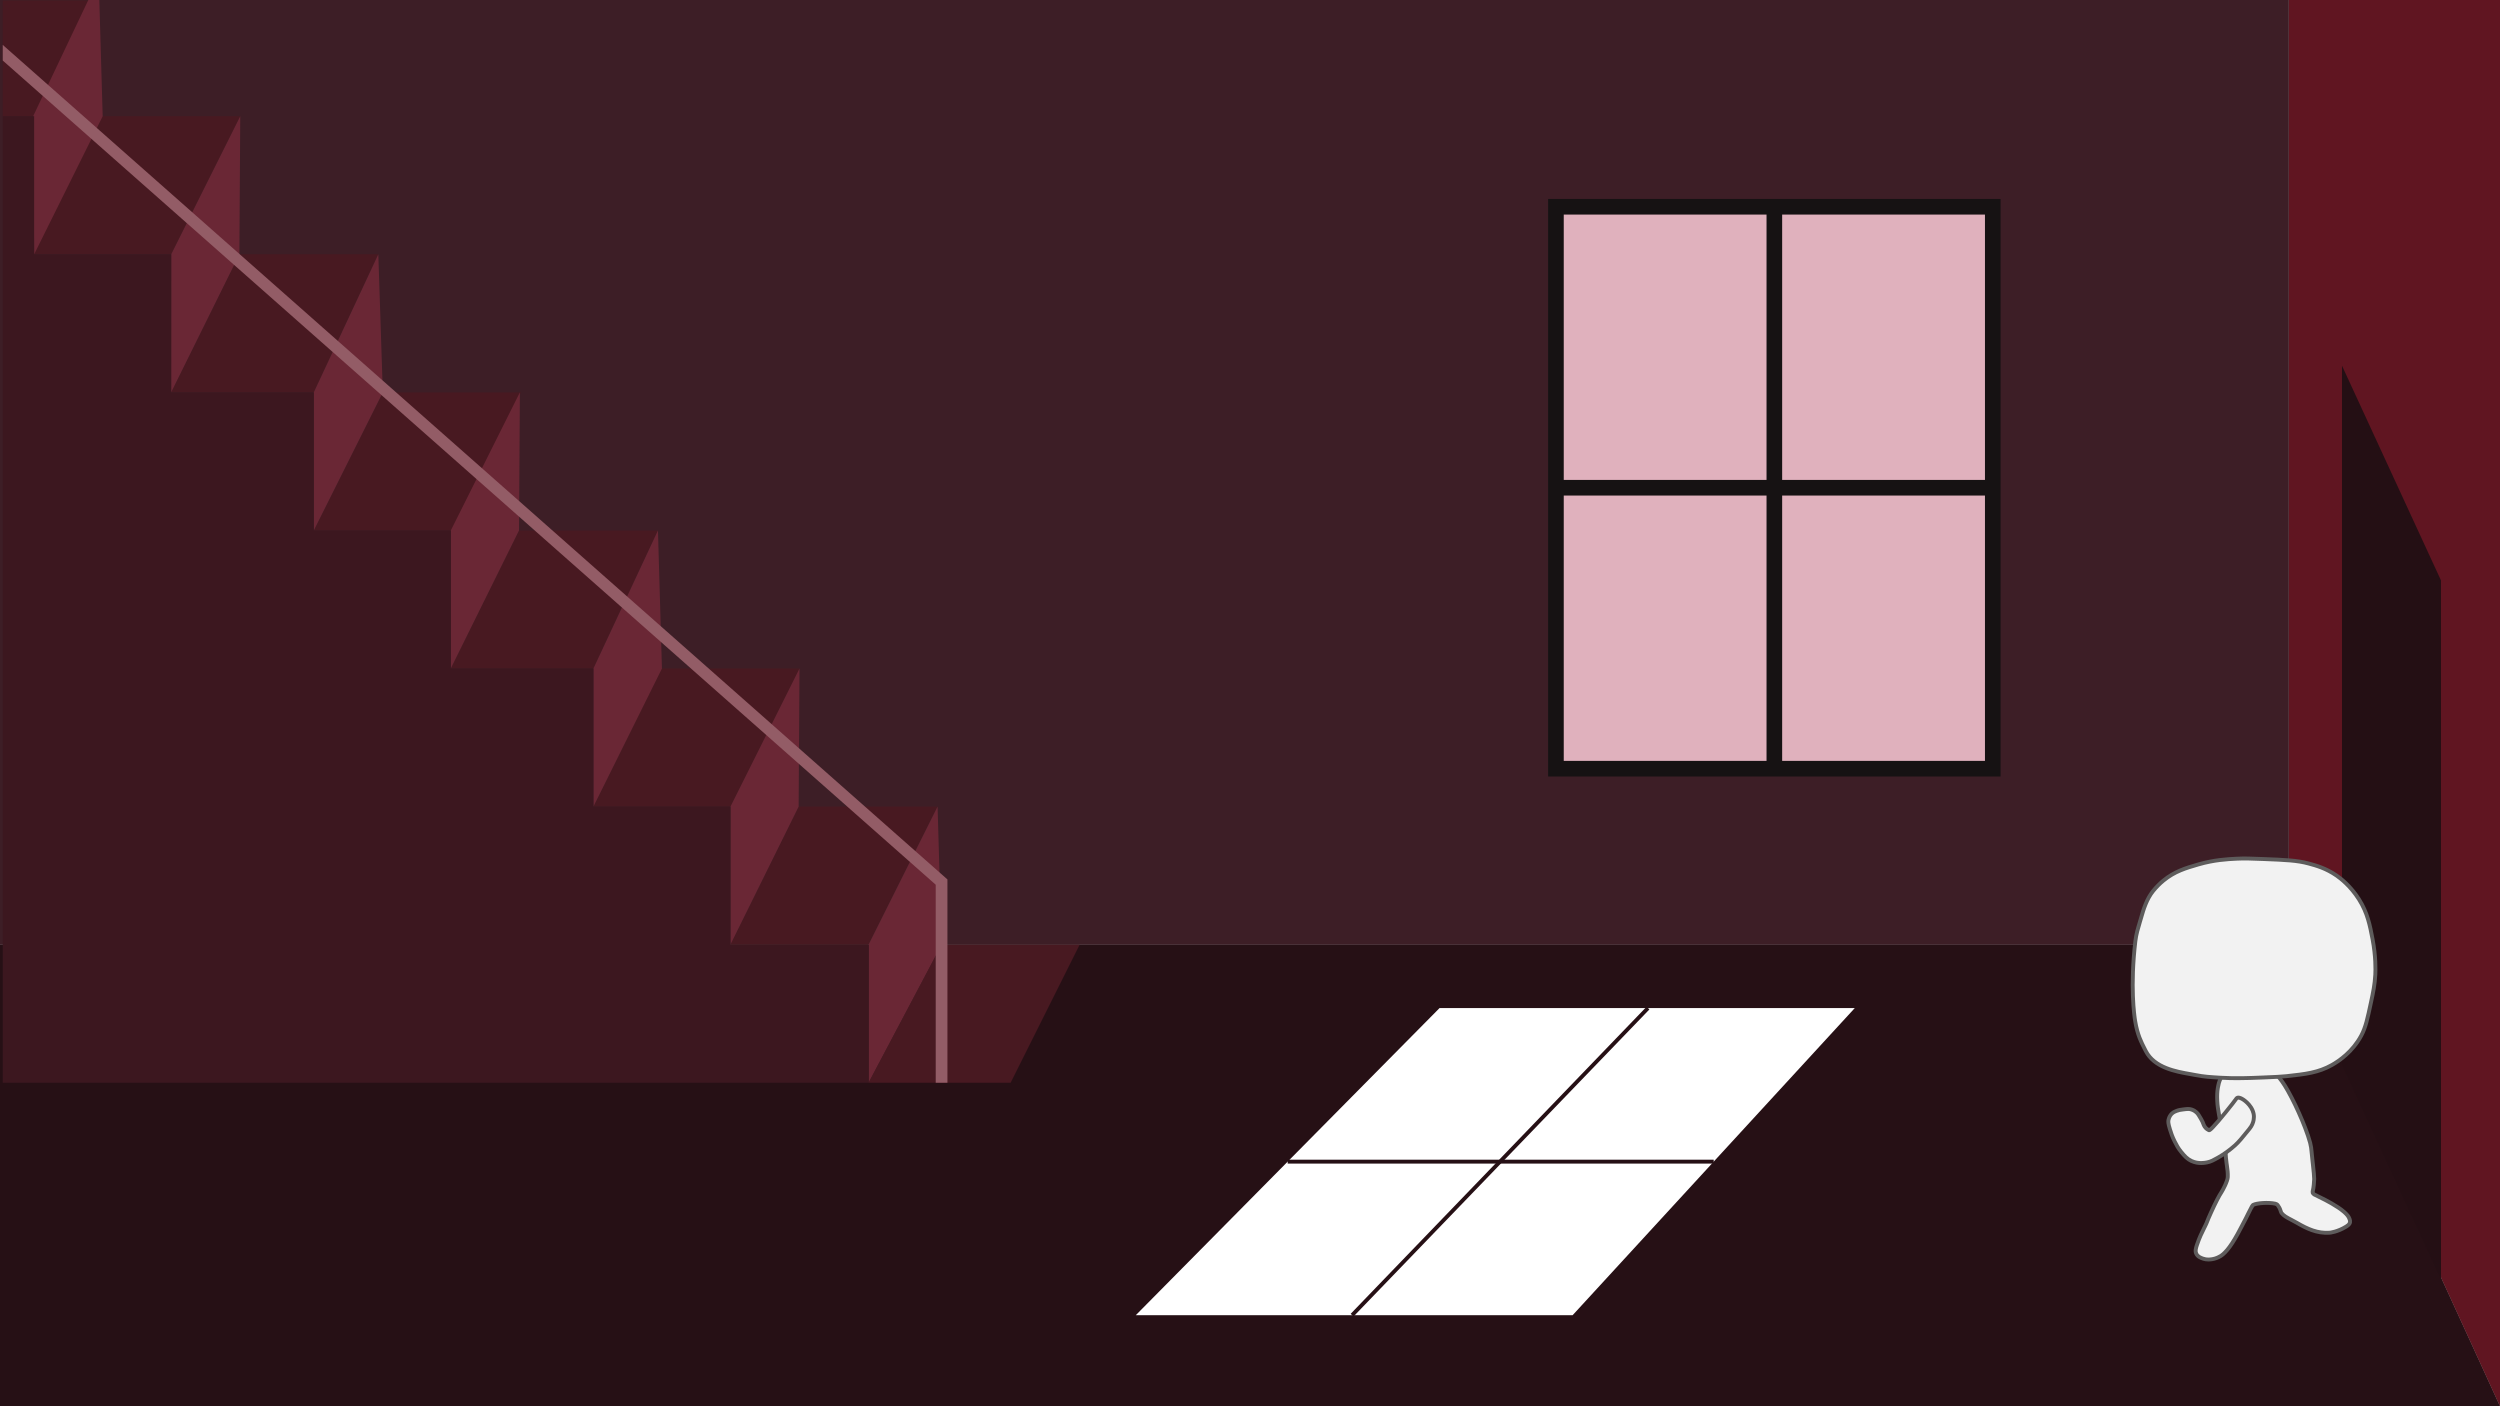 <?xml version="1.0" encoding="utf-8"?>
<!-- Generator: Adobe Illustrator 26.0.3, SVG Export Plug-In . SVG Version: 6.00 Build 0)  -->
<svg version="1.1" xmlns="http://www.w3.org/2000/svg" xmlns:xlink="http://www.w3.org/1999/xlink" x="0px" y="0px"
	 viewBox="0 0 1920 1080" style="enable-background:new 0 0 1920 1080;" xml:space="preserve">
<rect x="0" y="0" width="1920" height="1080" fill="#808080" stroke="none"/>
<style type="text/css">
	.st0{fill:#261015;}
	.st1{fill:#FFFFFF;}
	.st2{fill:none;stroke:#261015;stroke-width:3;stroke-miterlimit:10;}
	.st3{fill:#601521;}
	.st4{fill:#240F14;}
	.st5{fill:#3D1E26;}
	.st6{fill:#E0B1BD;}
	.st7{fill:none;stroke:#161213;stroke-width:12;stroke-miterlimit:10;}
	.st8{fill:#FFFFFF;stroke:#161213;stroke-width:12;stroke-miterlimit:10;}
	.st9{clip-path:url(#SVGID_00000001623009471011238440000003612846181937446785_);}
	.st10{fill:#481921;}
	.st11{fill:#6A2735;}
	.st12{fill:#3C171F;}
	.st13{fill:none;stroke:#935C66;stroke-width:9;stroke-miterlimit:10;}
	.st14{fill:#F2F2F2;}
	.st15{fill:#5E5C5C;}
</style>
<g id="Layer_4">
	<polygon class="st0" points="1920,1080 0,1080 0,725.51 1757.68,725.51 	"/>
	<g>
		<polygon class="st1" points="1207.79,1010.05 872.3,1010.05 1105.55,774.22 1424.45,774.22 		"/>
		<line class="st2" x1="1265.64" y1="774.22" x2="1038.4" y2="1010.05"/>
		<line class="st2" x1="1316.12" y1="892.14" x2="988.93" y2="892.14"/>
	</g>
</g>
<g id="Layer_2">
	<polygon class="st3" points="1920,0 1757.68,0 1757.68,725.51 1920,1080 	"/>
	<polygon class="st4" points="1874.68,982.96 1798.64,818.04 1798.64,280.83 1874.68,445.74 	"/>
</g>
<g id="Layer_3">
	<rect class="st5" width="1757.68" height="725.51"/>
	<rect x="1194.96" y="162.92" class="st6" width="335.49" height="431.57"/>
	<g>
		<defs>
			<rect id="SVGID_1_" x="1194.96" y="158.79" width="335.49" height="431.57"/>
		</defs>
		<clipPath id="SVGID_00000088827458488248359050000006259088051940786065_">
			<use xlink:href="#SVGID_1_"  style="overflow:visible;"/>
		</clipPath>
	</g>
	<rect x="1194.96" y="158.79" class="st7" width="335.49" height="431.57"/>
	<line class="st8" x1="1362.7" y1="158.79" x2="1362.7" y2="590.37"/>
	<line class="st8" x1="1194.96" y1="374.58" x2="1530.45" y2="374.58"/>
</g>
<g id="Layer_5">
	<g>
		<defs>
			<rect id="SVGID_00000018203793497051779100000000884250943844461725_" x="2.11" y="0.4" width="902.81" height="831.15"/>
		</defs>
		<clipPath id="SVGID_00000029734817319010752470000010418917237458339503_">
			<use xlink:href="#SVGID_00000018203793497051779100000000884250943844461725_"  style="overflow:visible;"/>
		</clipPath>
		<g style="clip-path:url(#SVGID_00000029734817319010752470000010418917237458339503_);">
			<polygon class="st10" points="723.13,725.51 829.17,725.51 776.15,831.55 667.04,831.55 			"/>
			<polygon class="st10" points="613.36,619.47 720,619.47 666.98,725.51 560.94,725.51 			"/>
			<polygon class="st10" points="507.98,513.43 614.02,513.43 561,619.47 455.74,619.47 			"/>
			<polygon class="st11" points="613.36,619.47 560.94,725.51 561,619.47 614.02,513.43 			"/>
			<polygon class="st11" points="723.13,725.51 667.04,831.55 667.04,725.51 720.06,619.47 			"/>
			<polygon class="st10" points="398.61,407.38 505.24,407.38 455.74,513.43 346.18,513.43 			"/>
			<polygon class="st10" points="294.01,301.34 400.05,301.34 347.03,407.38 240.99,407.38 			"/>
			<polygon class="st11" points="398.61,407.38 346.18,513.43 346.24,407.38 399.27,301.34 			"/>
			<polygon class="st11" points="508.37,513.43 455.74,619.47 455.74,513.43 505.31,407.38 			"/>
			<polygon class="st10" points="183.85,195.3 290.49,195.3 240.99,301.34 131.43,301.34 			"/>
			<polygon class="st10" points="78.47,89.26 184.51,89.26 131.49,195.3 25.45,195.3 			"/>
			<polygon class="st11" points="183.85,195.3 131.43,301.34 131.49,195.3 184.51,89.26 			"/>
			<polygon class="st11" points="294.01,301.34 240.99,407.38 240.99,301.34 290.55,195.3 			"/>
			<polygon class="st10" points="0,0 0,89.26 25.45,89.26 70.07,0 			"/>
			<polygon class="st11" points="67.83,0 25.45,89.26 26.23,195.3 78.86,89.26 76.28,0 			"/>
			<polygon class="st12" points="561,725.51 561,619.47 455.74,619.47 455.74,513.43 346.24,513.43 346.24,407.38 240.99,407.38 
				240.99,301.34 131.49,301.34 131.49,195.3 26.23,195.3 26.23,89.26 -1.06,89.26 -1.06,831.55 26.23,831.55 131.49,831.55 
				240.99,831.55 346.24,831.55 455.74,831.55 561,831.55 667.04,831.55 667.04,725.51 			"/>
			<polyline class="st13" points="6.08,43.99 -1.06,37.68 723.13,677.43 723.13,831.55 			"/>
		</g>
	</g>
</g>
<g id="Layer_6">
	<g>
		<g>
			<path class="st14" d="M1719.44,815.85c1.52-0.74,2.73-1.2,3.32-1.42c0.48-0.18,2.81-1.04,4.74-1.42c1.02-0.2,5.48-1.09,9.96,0.95
				c2.66,1.21,4.22,2.95,7.11,6.16c0.96,1.07,1.9,2.29,3.79,4.74c2.2,2.85,3.87,5.14,4.27,5.69c5.57,7.73,14.87,26.77,19.91,41.72
				c1.56,4.62,2.06,6.93,2.37,9.01c0.28,1.87,0.27,2.73,0.95,9.01c0.27,2.51,0.26,2.29,0.47,4.27c0.6,5.6,0.91,8.45,0.95,10.9
				c0.03,1.43-0.47,7.11-0.95,8.53c-0.04,0.11-0.5,1.85,0,2.37c0.36,0.37,0.84,0.9,0.95,0.95c1.9,0.95,11.68,5.49,17.54,9.48
				c0,0,5,2.92,8.06,6.64c0.53,0.65,0.85,1.23,0.95,1.42c0.27,0.52,1.2,2.25,0.95,3.79c-0.25,1.53-1.59,2.54-2.84,3.32
				c-6.92,4.3-12.8,4.74-12.8,4.74c-9.42,0.71-17.16-2.92-25.13-7.59c-5.27-3.09-9.29-4.31-11.85-7.59
				c-0.55-0.71-0.71-2.96-2.37-5.22c-0.4-0.55-0.69-1.52-2.37-1.9c-5.08-1.13-14.1-0.59-17.07,0.95c-1,0.52-4.37,8.39-7.59,14.22
				c-1.37,2.48-0.85,1.88-4.27,8.06c-4.34,7.86-7.02,11.12-8.06,12.33c-2.39,2.79-3.87,3.93-5.22,4.74
				c-2.98,1.8-5.71,2.25-6.64,2.37c-1.51,0.2-3.88,0.49-6.64-0.47c-1.73-0.61-4.08-1.43-5.22-3.79c-0.92-1.93-0.42-3.94,0.47-6.64
				c2.16-6.5,4.67-11.21,6.16-14.22c2.17-4.37,1.08-2.87,4.74-10.9c4.15-9.09,6.55-13.38,8.06-15.65c0.95-1.42,4.63-8.33,4.74-11.38
				c0.16-4.22-0.41-6.75-0.95-10.9c-0.95-7.29-0.38-7.49-1.42-14.22c-0.18-1.16-0.59-3.3-1.42-7.59c-1.81-9.37-2.1-10.3-2.84-14.7
				c-0.82-4.86-1.24-7.37-1.42-10.9c-0.3-5.75,0.24-9.13,0.47-10.43c0.41-2.26,0.87-4.71,2.37-7.59c0.3-0.58,1.51-2.82,3.79-5.22
				C1712.72,819.1,1716.17,817.43,1719.44,815.85z"/>
			<path class="st15" d="M1696.02,968.8c-1.31,0-2.88-0.17-4.57-0.76c-1.86-0.65-4.67-1.64-6.07-4.56c-1.19-2.48-0.52-4.98,0.4-7.76
				c1.95-5.88,4.21-10.37,5.71-13.35l0.53-1.07c1.02-2.04,1.29-2.75,1.71-3.83c0.46-1.19,1.1-2.83,3.01-7.03
				c3.5-7.66,6.17-12.85,8.18-15.85c1.12-1.67,4.4-8.12,4.49-10.6c0.12-3.22-0.2-5.43-0.6-8.24c-0.11-0.75-0.22-1.55-0.33-2.41
				c-0.46-3.51-0.57-5.44-0.67-7.15c-0.11-1.92-0.21-3.57-0.75-7.04c-0.18-1.14-0.62-3.41-1.41-7.53c-0.76-3.94-1.25-6.39-1.62-8.23
				c-0.51-2.54-0.79-3.94-1.23-6.5c-0.81-4.76-1.25-7.39-1.44-11.08c-0.21-4.13-0.05-7.75,0.5-10.77c0.39-2.17,0.88-4.88,2.52-8.02
				c0.57-1.09,1.85-3.26,4.04-5.55c3.42-3.59,7.12-5.38,10.39-6.95c1.14-0.55,2.3-1.05,3.45-1.48c0.87-0.32,3.09-1.11,4.97-1.49
				c3.89-0.78,7.65-0.41,10.87,1.05c2.95,1.34,4.7,3.29,7.61,6.53c1,1.11,1.96,2.35,3.86,4.83c2,2.59,3.68,4.88,4.3,5.73
				c6.02,8.36,15.23,27.64,20.12,42.12c1.57,4.66,2.11,7.07,2.43,9.27c0.15,1.02,0.22,1.77,0.35,3.13c0.12,1.22,0.28,2.97,0.6,5.93
				c0.14,1.33,0.21,1.89,0.27,2.42c0.05,0.47,0.11,0.92,0.21,1.85c0.59,5.47,0.91,8.48,0.96,11.04c0.03,1.46-0.47,7.38-1.03,9.03
				c-0.08,0.27-0.16,0.77-0.16,1.05l0.09,0.09c0.16,0.16,0.31,0.33,0.42,0.44c0.26,0.13,0.62,0.3,1.06,0.51
				c3.39,1.64,11.33,5.48,16.46,8.96c0.56,0.33,5.34,3.22,8.42,6.95c0.58,0.71,0.95,1.36,1.12,1.68c0.36,0.69,1.42,2.72,1.1,4.73
				c-0.34,2.12-2.07,3.44-3.53,4.35c-7.15,4.44-13.23,4.94-13.48,4.96c-10.4,0.77-18.87-3.61-26-7.79
				c-1.56-0.92-2.99-1.65-4.37-2.36c-3.17-1.64-5.92-3.05-7.9-5.59c-0.37-0.48-0.56-1.07-0.8-1.82c-0.31-0.99-0.7-2.21-1.6-3.43
				c-0.09-0.13-0.19-0.27-0.28-0.43c-0.27-0.45-0.44-0.72-1.2-0.89c-4.93-1.09-13.26-0.49-15.91,0.75c-0.56,0.69-2.05,3.7-3.25,6.14
				c-1.19,2.41-2.53,5.15-3.86,7.54c-0.52,0.94-0.76,1.42-1.05,2.02c-0.5,1-1.11,2.23-3.21,6.04c-3.04,5.51-5.81,9.74-8.23,12.58
				c-2.61,3.05-4.23,4.23-5.58,5.05c-2.2,1.33-4.77,2.24-7.21,2.57C1698.1,968.67,1697.15,968.8,1696.02,968.8z M1731.14,814.14
				c-1.02,0-2.13,0.1-3.34,0.34c-1.72,0.34-3.89,1.13-4.51,1.36c-1.05,0.39-2.13,0.85-3.19,1.37l0,0c-3.18,1.54-6.48,3.13-9.52,6.32
				c-2,2.1-3.15,4.11-3.55,4.87c-1.43,2.73-1.85,5.08-2.22,7.16c-0.5,2.8-0.66,6.19-0.45,10.09c0.18,3.52,0.62,6.08,1.4,10.73
				c0.43,2.52,0.7,3.9,1.21,6.41c0.37,1.84,0.87,4.3,1.63,8.25c0.83,4.29,1.25,6.44,1.43,7.64c0.56,3.62,0.67,5.42,0.78,7.33
				c0.1,1.73,0.21,3.53,0.65,6.93c0.11,0.85,0.22,1.63,0.33,2.38c0.42,2.96,0.76,5.29,0.63,8.78c-0.13,3.59-4.18,10.93-4.99,12.16
				c-1.89,2.83-4.56,8.03-7.94,15.44c-1.88,4.12-2.5,5.71-2.95,6.87c-0.43,1.11-0.74,1.91-1.82,4.08l-0.54,1.08
				c-1.54,3.07-3.66,7.28-5.54,12.95c-0.88,2.66-1.19,4.17-0.55,5.52c0.86,1.8,2.72,2.45,4.36,3.03c2.47,0.87,4.65,0.58,5.94,0.4
				c1.19-0.16,3.55-0.65,6.06-2.17c1.14-0.69,2.52-1.7,4.85-4.43c2.29-2.68,4.94-6.74,7.89-12.08c2.07-3.75,2.67-4.96,3.15-5.93
				c0.31-0.63,0.57-1.14,1.11-2.13c1.29-2.34,2.62-5.04,3.79-7.42c2.74-5.58,3.48-6.93,4.42-7.41c3.35-1.73,12.64-2.29,18.08-1.08
				c2.01,0.45,2.73,1.62,3.11,2.25c0.05,0.08,0.09,0.15,0.14,0.22c1.19,1.62,1.71,3.23,2.04,4.3c0.11,0.35,0.25,0.78,0.32,0.91
				c1.56,1.99,3.91,3.21,6.89,4.74c1.35,0.7,2.88,1.49,4.51,2.44c8.36,4.9,15.68,8.03,24.26,7.38c0.05,0,5.64-0.49,12.12-4.52
				c0.98-0.61,2.01-1.36,2.16-2.28c0.11-0.68-0.15-1.63-0.78-2.83c-0.13-0.25-0.39-0.7-0.79-1.19c-2.85-3.46-7.61-6.27-7.66-6.29
				l-0.09-0.05c-4.95-3.37-12.78-7.15-16.12-8.77c-0.55-0.27-0.98-0.47-1.25-0.61c-0.3-0.15-0.5-0.36-1.09-0.97l-0.26-0.27
				c-1.18-1.22-0.44-3.62-0.35-3.89c0.37-1.12,0.9-6.58,0.87-8.04c-0.04-2.43-0.36-5.39-0.94-10.77c-0.1-0.92-0.15-1.36-0.2-1.83
				c-0.06-0.53-0.13-1.1-0.27-2.44c-0.32-2.98-0.49-4.74-0.61-5.97c-0.13-1.35-0.19-2.03-0.33-2.98c-0.3-2.03-0.81-4.3-2.31-8.75
				c-5.22-15.49-14.58-34.21-19.71-41.32c-0.6-0.84-2.27-3.09-4.24-5.65c-1.86-2.42-2.8-3.63-3.72-4.66
				c-2.82-3.14-4.24-4.72-6.62-5.8C1735.53,814.72,1733.61,814.14,1731.14,814.14z M1777.41,915.32L1777.41,915.32
				C1777.42,915.32,1777.41,915.32,1777.41,915.32z"/>
		</g>
		<g>
			<path class="st14" d="M1653.59,684.28c-4.74,5.91-7.18,13.32-9.22,20.61c-1.42,5.05-3.61,11.09-4.43,17.99
				c-3.81,32.35-1.25,54.74-0.14,61.33c1.89,11.27,4.93,16.66,8.14,22.95c7.45,14.61,27.55,16.38,38.26,18.5
				c6.4,1.27,11.2,1.56,19.22,2.04c11.45,0.69,20.85,0.31,33.07-0.2c9.1-0.38,13.66-0.58,17.45-0.99
				c14.67-1.61,24.46-2.68,34.98-8.6c5.8-3.26,15.97-10.33,22.52-22.58c3.36-6.28,4.75-12.77,7.53-25.76
				c1.65-7.7,2.84-13.26,3.26-21.01c0.12-2.22,0.63-12.87-2.08-27.08c-2.1-11.04-3.88-20.39-10.45-30.79
				c-6.93-10.99-15.25-16.89-17.22-18.25c-8.09-5.57-15.44-7.63-21.53-9.28c-8.73-2.36-17.55-2.75-34.83-3.43
				c-9.54-0.37-14.31-0.56-20.44-0.25c-7.61,0.39-17.53,0.96-29.52,4.45c-9.45,2.76-17.97,5.24-26.61,12.3
				C1658.41,678.81,1655.78,681.55,1653.59,684.28z"/>
			<path class="st15" d="M1718.21,829.56c-4.16,0-8.39-0.11-12.88-0.38c-8.07-0.48-12.93-0.78-19.42-2.06
				c-1.25-0.25-2.62-0.49-4.09-0.75c-11.27-1.98-28.3-4.98-35.21-18.54l-0.64-1.25c-3-5.86-5.84-11.39-7.64-22.13
				c-0.7-4.18-3.99-26.79,0.13-61.75c0.64-5.46,2.12-10.34,3.42-14.64c0.38-1.24,0.74-2.43,1.05-3.57
				c1.94-6.92,4.44-14.84,9.5-21.14l0,0c2.45-3.04,5.2-5.83,8.18-8.27c8.87-7.26,17.74-9.84,27.14-12.58
				c12.41-3.62,22.91-4.16,29.86-4.51c6.21-0.32,11.01-0.13,20.58,0.25c16.83,0.66,26.09,1.02,35.17,3.48
				c5.71,1.54,13.52,3.66,21.99,9.49c3.11,2.14,11.05,8.25,17.63,18.68c6.72,10.65,8.54,20.22,10.65,31.31
				c2.53,13.26,2.31,23.61,2.1,27.45c-0.43,7.86-1.63,13.47-3.29,21.23c-2.81,13.12-4.21,19.7-7.67,26.16
				c-6.78,12.67-17.39,19.96-23.11,23.18c-10.79,6.07-20.64,7.15-35.55,8.78c-3.83,0.42-8.4,0.61-17.5,1
				C1731.46,829.29,1724.93,829.56,1718.21,829.56z M1654.76,685.22c-4.71,5.86-7.09,13.44-8.95,20.08
				c-0.33,1.16-0.69,2.37-1.07,3.63c-1.26,4.19-2.7,8.93-3.31,14.13c-4.07,34.56-0.84,56.8-0.15,60.91
				c1.72,10.28,4.46,15.62,7.35,21.26l0.64,1.25c6.23,12.23,22.38,15.07,33.06,16.95c1.49,0.26,2.89,0.51,4.16,0.76
				c6.29,1.25,11.07,1.54,19,2.01c11.63,0.7,21.51,0.28,32.94-0.2c9.08-0.38,13.61-0.57,17.35-0.98
				c14.55-1.59,24.16-2.65,34.41-8.41c5.44-3.06,15.52-9.98,21.93-21.98c3.26-6.09,4.64-12.53,7.38-25.37
				c1.63-7.64,2.81-13.15,3.23-20.78c0.2-3.73,0.41-13.79-2.05-26.72c-2.06-10.79-3.83-20.11-10.25-30.27
				c-6.29-9.96-13.84-15.78-16.8-17.81c-8.05-5.54-15.27-7.5-21.08-9.07c-8.39-2.27-16.64-2.68-34.5-3.38
				c-9.48-0.37-14.24-0.56-20.31-0.25c-7.22,0.37-17.1,0.88-29.17,4.4c-9.49,2.77-17.68,5.15-26.08,12.03
				C1659.68,679.7,1657.08,682.34,1654.76,685.22L1654.76,685.22z"/>
		</g>
		<g>
			<path class="st14" d="M1668.04,855.22c1.21-1.14,2.45-1.62,3.64-2.08c1.63-0.64,2.9-0.81,4.68-1.04c3.2-0.42,4.81-0.63,6.77,0
				c1.88,0.6,3.11,1.63,3.64,2.08c1.27,1.08,2.08,2.47,3.64,5.21c1.89,3.3,1.39,3.19,2.16,4.73c0.86,1.73,1.84,2.86,3.84,3.84
				c0.64,0.31,2.31-1.54,3.08-2.31c3.96-3.96,16.08-19.05,17.99-21.88c0.05-0.08,0.21-0.33,0.52-0.52c1.17-0.73,2.96,0.17,3.64,0.52
				c2.66,1.35,9.44,6.63,9.37,14.05c-0.02,1.79-0.43,3.3-0.52,3.64c-0.78,2.8-2.25,4.64-3.12,5.73c-5.29,6.53-7.92,9.81-10.93,12.49
				c-1.97,1.75-6.57,5.73-13.01,9.37c-3.5,1.97-5.38,3.03-8.33,3.64c-1.85,0.38-6.79,1.33-11.97-1.04c-3.49-1.6-5.46-3.96-7.81-6.77
				c-2.53-3.03-3.88-5.71-5.21-8.33c-1.9-3.76-2.78-6.56-3.64-9.37c-1.35-4.38-1.35-5.9-1.04-7.29
				C1665.58,859.26,1666.11,857.03,1668.04,855.22z"/>
			<path class="st15" d="M1690.48,894.72c-2.29,0-5.09-0.38-7.97-1.7c-3.8-1.74-5.9-4.26-8.33-7.17c-2.64-3.16-4.04-5.93-5.39-8.61
				c-2-3.95-2.92-6.95-3.74-9.6c-1.4-4.54-1.46-6.33-1.07-8.06c0.61-2.72,1.99-4.47,3.04-5.45c1.42-1.33,2.86-1.89,4.13-2.39
				c1.84-0.72,3.32-0.91,5.04-1.13c3.32-0.43,5.14-0.67,7.42,0.06c2.21,0.71,3.63,1.92,4.16,2.37c1.49,1.27,2.43,2.9,3.97,5.6
				c1.28,2.23,1.54,3.03,1.77,3.74c0.11,0.34,0.2,0.6,0.43,1.06c0.63,1.26,1.27,2.13,2.67,2.91c0.47-0.36,1.19-1.1,1.5-1.42
				l0.34-0.34c3.86-3.86,15.95-18.9,17.8-21.66c0.1-0.15,0.4-0.6,0.97-0.96c1.9-1.18,4.24,0.01,5.11,0.46
				c2.67,1.35,10.26,7.08,10.19,15.4c-0.02,1.84-0.41,3.43-0.58,4.03c-0.88,3.16-2.52,5.18-3.4,6.27l-0.54,0.67
				c-5.04,6.21-7.57,9.33-10.56,12c-4.18,3.73-8.64,6.94-13.27,9.56c-3.6,2.03-5.58,3.15-8.76,3.81
				C1694.53,894.35,1692.75,894.72,1690.48,894.72z M1680.5,853.2c-1.01,0-2.21,0.16-3.94,0.38c-1.82,0.24-2.91,0.4-4.34,0.95
				c-1.11,0.43-2.16,0.84-3.16,1.78l0,0c-0.74,0.7-1.72,1.94-2.17,3.92c-0.23,1.03-0.31,2.23,1.01,6.52
				c0.82,2.66,1.67,5.41,3.55,9.14c1.28,2.53,2.6,5.15,5.02,8.04c2.29,2.74,4.1,4.91,7.28,6.37c4.84,2.21,9.51,1.25,11.04,0.94
				c2.73-0.56,4.45-1.54,7.89-3.48c4.44-2.51,8.73-5.6,12.75-9.18c2.81-2.51,5.29-5.56,10.22-11.65l0.54-0.67
				c0.74-0.92,2.13-2.62,2.84-5.19c0.13-0.48,0.45-1.77,0.46-3.25c0.06-6.29-5.74-11.28-8.55-12.7c-1.63-0.83-2.1-0.63-2.17-0.58
				l-0.07,0.08c-1.94,2.88-14.11,18.04-18.17,22.1l-0.31,0.32c-1.45,1.49-2.95,3.03-4.48,2.28c-2.49-1.22-3.61-2.69-4.53-4.52
				c-0.33-0.66-0.46-1.07-0.59-1.47c-0.19-0.57-0.4-1.21-1.53-3.18c-1.54-2.69-2.26-3.91-3.31-4.81c-0.41-0.35-1.49-1.27-3.13-1.79
				C1681.96,853.3,1681.29,853.2,1680.5,853.2z"/>
		</g>
	</g>
</g>
</svg>
